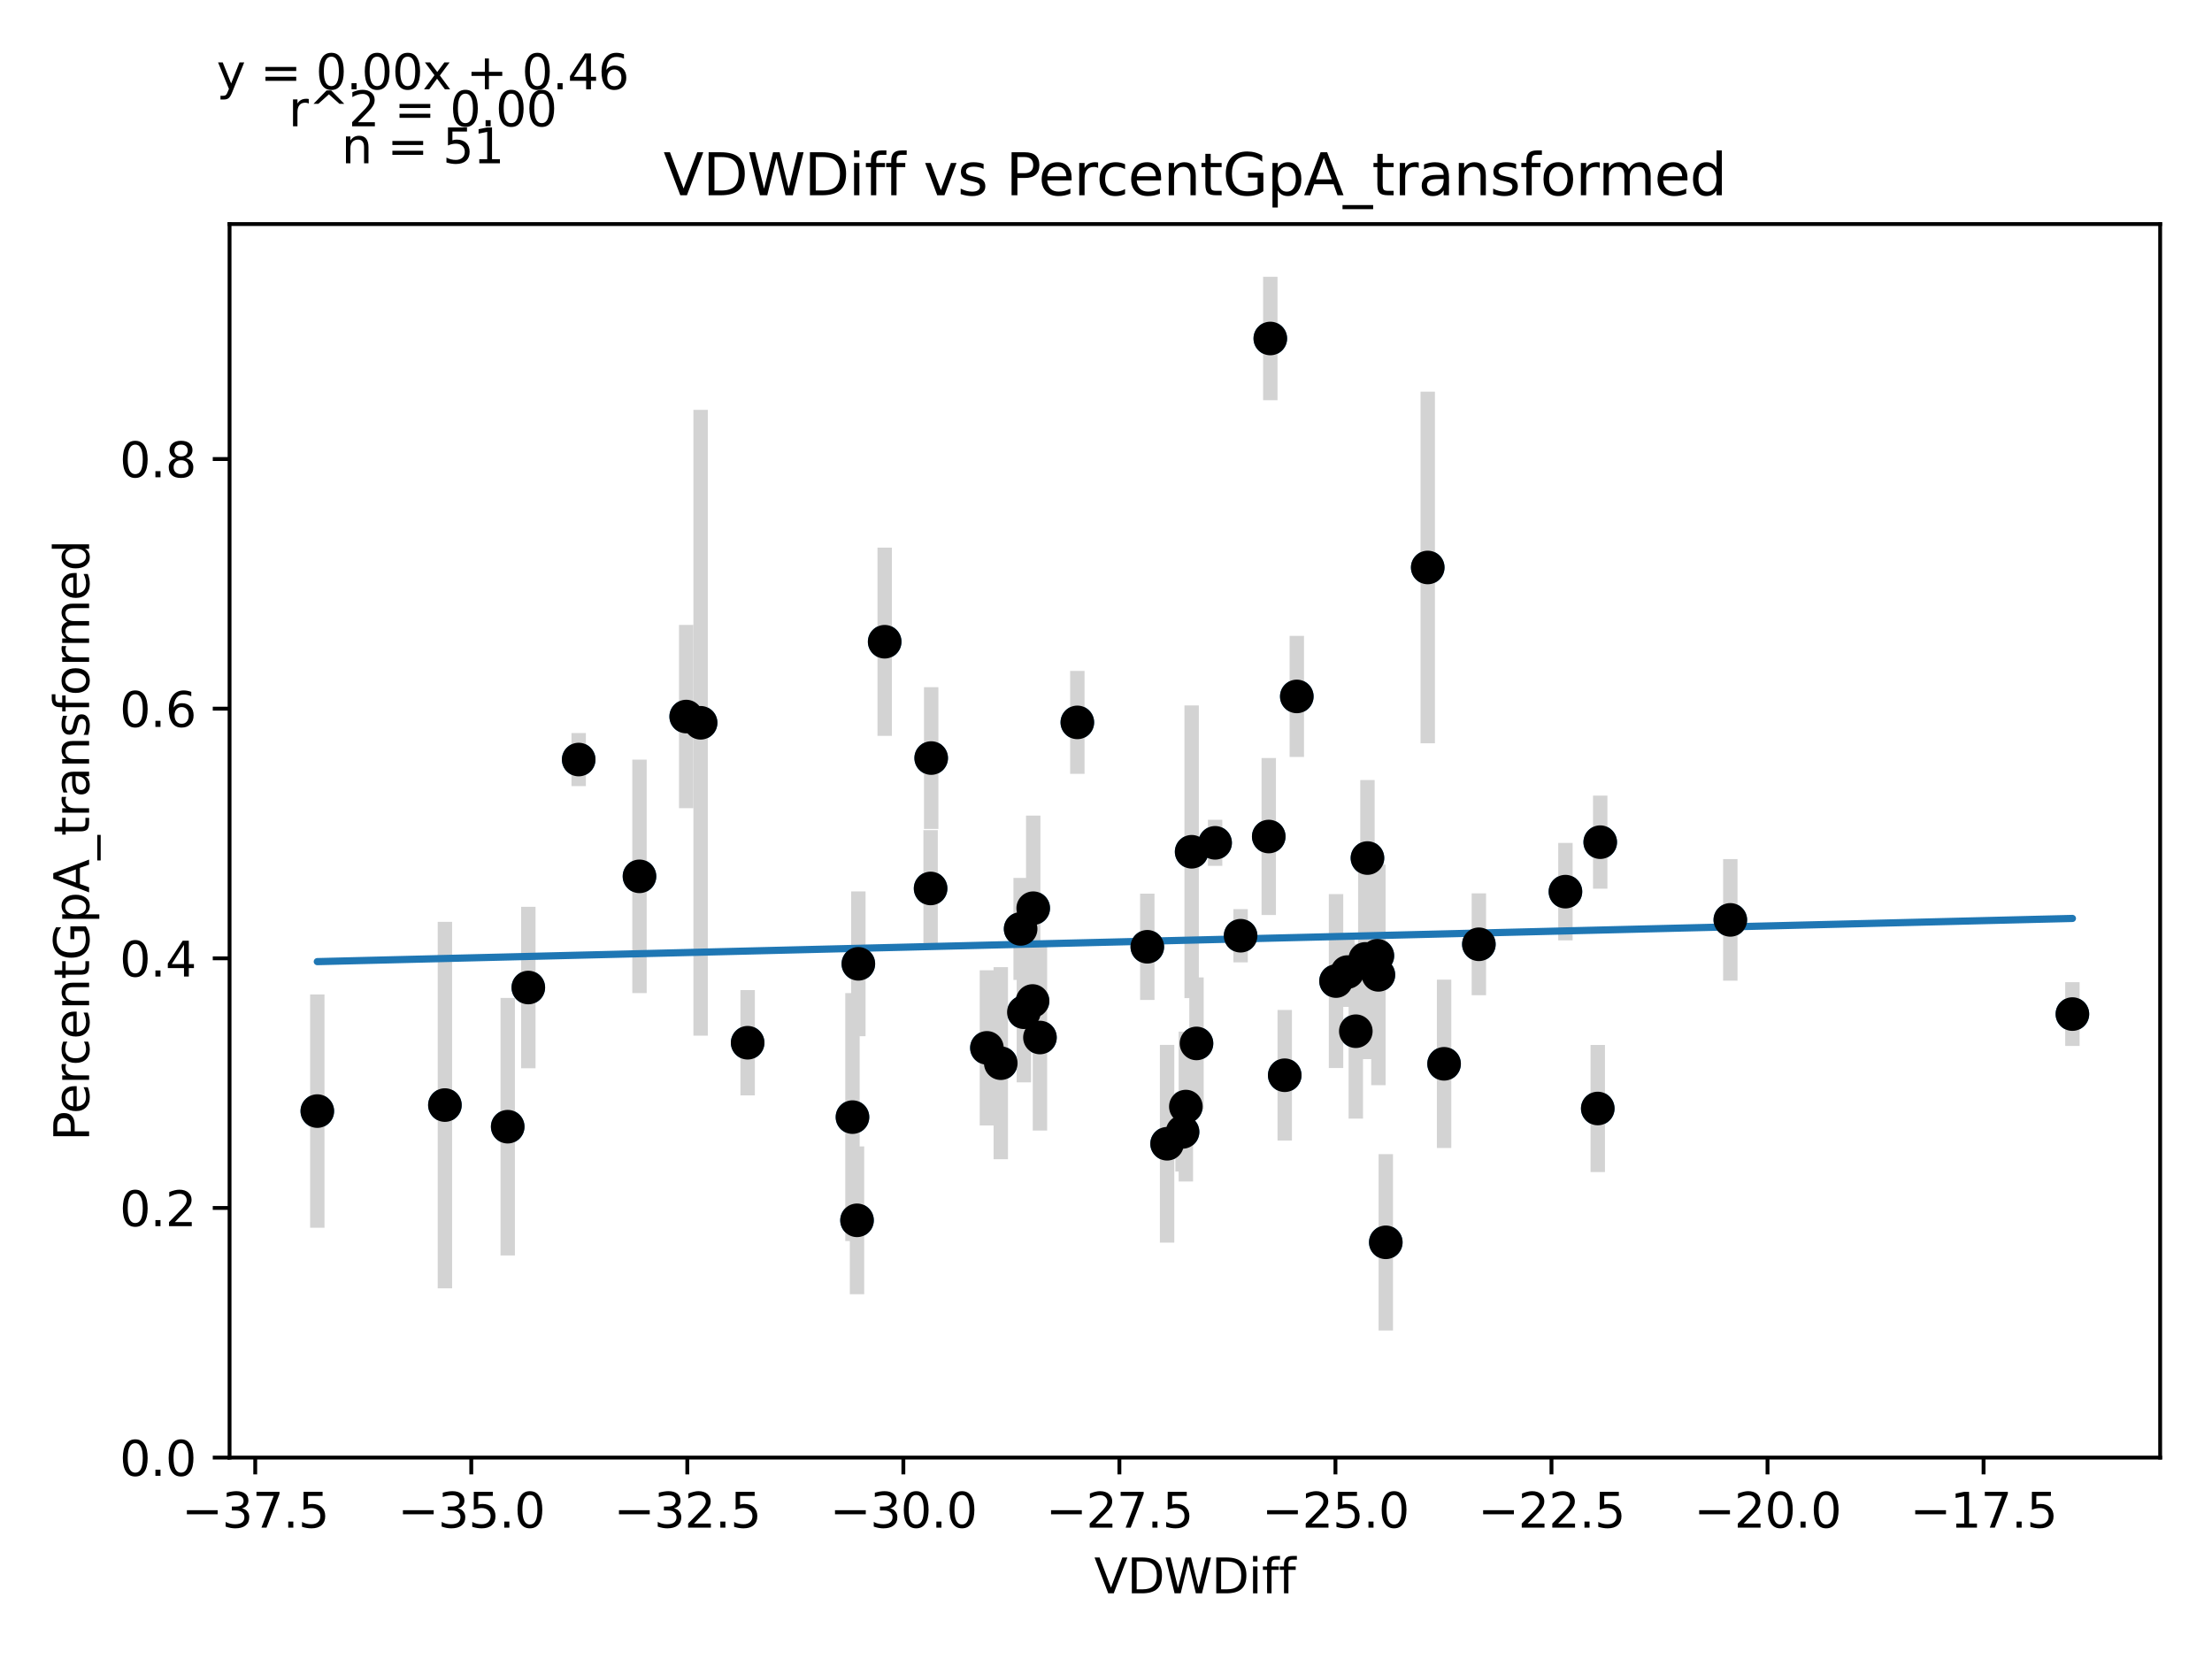 <?xml version="1.0" encoding="utf-8" standalone="no"?>
<!DOCTYPE svg PUBLIC "-//W3C//DTD SVG 1.1//EN"
  "http://www.w3.org/Graphics/SVG/1.1/DTD/svg11.dtd">
<svg xmlns:xlink="http://www.w3.org/1999/xlink" width="460.8pt" height="345.6pt" viewBox="0 0 460.8 345.6" xmlns="http://www.w3.org/2000/svg" version="1.1">
 <defs>
  <style type="text/css">*{stroke-linejoin: round; stroke-linecap: butt}</style>
 </defs>
 <g id="figure_1">
  <g id="patch_1">
   <path d="M 0 345.6 
L 460.8 345.6 
L 460.8 0 
L 0 0 
z
" style="fill: #ffffff"/>
  </g>
  <g id="axes_1">
   <g id="patch_2">
    <path d="M 47.821 303.64 
L 450 303.64 
L 450 46.676 
L 47.821 46.676 
z
" style="fill: #ffffff"/>
   </g>
   <g id="PathCollection_1">
    <defs>
     <path id="m820caeef1e" d="M 0 3 
C 0.796 3 1.559 2.684 2.121 2.121 
C 2.684 1.559 3 0.796 3 0 
C 3 -0.796 2.684 -1.559 2.121 -2.121 
C 1.559 -2.684 0.796 -3 0 -3 
C -0.796 -3 -1.559 -2.684 -2.121 -2.121 
C -2.684 -1.559 -3 -0.796 -3 0 
C -3 0.796 -2.684 1.559 -2.121 2.121 
C -1.559 2.684 -0.796 3 0 3 
z
" style="stroke: #1f77b4"/>
    </defs>
    <g clip-path="url(#pf4275ce811)">
     <use xlink:href="#m820caeef1e" x="110.058" y="205.72" style="fill: #1f77b4; stroke: #1f77b4"/>
     <use xlink:href="#m820caeef1e" x="248.241" y="177.44" style="fill: #1f77b4; stroke: #1f77b4"/>
     <use xlink:href="#m820caeef1e" x="145.951" y="150.568" style="fill: #1f77b4; stroke: #1f77b4"/>
     <use xlink:href="#m820caeef1e" x="333.357" y="175.441" style="fill: #1f77b4; stroke: #1f77b4"/>
     <use xlink:href="#m820caeef1e" x="212.616" y="193.508" style="fill: #1f77b4; stroke: #1f77b4"/>
     <use xlink:href="#m820caeef1e" x="105.765" y="234.711" style="fill: #1f77b4; stroke: #1f77b4"/>
     <use xlink:href="#m820caeef1e" x="177.586" y="232.715" style="fill: #1f77b4; stroke: #1f77b4"/>
     <use xlink:href="#m820caeef1e" x="284.865" y="178.749" style="fill: #1f77b4; stroke: #1f77b4"/>
     <use xlink:href="#m820caeef1e" x="92.682" y="230.207" style="fill: #1f77b4; stroke: #1f77b4"/>
     <use xlink:href="#m820caeef1e" x="133.216" y="182.557" style="fill: #1f77b4; stroke: #1f77b4"/>
     <use xlink:href="#m820caeef1e" x="155.748" y="217.221" style="fill: #1f77b4; stroke: #1f77b4"/>
     <use xlink:href="#m820caeef1e" x="284.413" y="199.759" style="fill: #1f77b4; stroke: #1f77b4"/>
     <use xlink:href="#m820caeef1e" x="120.551" y="158.228" style="fill: #1f77b4; stroke: #1f77b4"/>
     <use xlink:href="#m820caeef1e" x="178.81" y="200.782" style="fill: #1f77b4; stroke: #1f77b4"/>
     <use xlink:href="#m820caeef1e" x="287.147" y="203.081" style="fill: #1f77b4; stroke: #1f77b4"/>
     <use xlink:href="#m820caeef1e" x="253.13" y="175.577" style="fill: #1f77b4; stroke: #1f77b4"/>
     <use xlink:href="#m820caeef1e" x="213.292" y="210.867" style="fill: #1f77b4; stroke: #1f77b4"/>
     <use xlink:href="#m820caeef1e" x="286.933" y="199.099" style="fill: #1f77b4; stroke: #1f77b4"/>
     <use xlink:href="#m820caeef1e" x="360.456" y="191.63" style="fill: #1f77b4; stroke: #1f77b4"/>
     <use xlink:href="#m820caeef1e" x="215.099" y="208.526" style="fill: #1f77b4; stroke: #1f77b4"/>
     <use xlink:href="#m820caeef1e" x="142.948" y="149.27" style="fill: #1f77b4; stroke: #1f77b4"/>
     <use xlink:href="#m820caeef1e" x="282.441" y="214.821" style="fill: #1f77b4; stroke: #1f77b4"/>
     <use xlink:href="#m820caeef1e" x="270.148" y="145.079" style="fill: #1f77b4; stroke: #1f77b4"/>
     <use xlink:href="#m820caeef1e" x="215.239" y="189.194" style="fill: #1f77b4; stroke: #1f77b4"/>
     <use xlink:href="#m820caeef1e" x="178.533" y="254.214" style="fill: #1f77b4; stroke: #1f77b4"/>
     <use xlink:href="#m820caeef1e" x="184.294" y="133.686" style="fill: #1f77b4; stroke: #1f77b4"/>
     <use xlink:href="#m820caeef1e" x="205.592" y="218.289" style="fill: #1f77b4; stroke: #1f77b4"/>
     <use xlink:href="#m820caeef1e" x="224.429" y="150.486" style="fill: #1f77b4; stroke: #1f77b4"/>
     <use xlink:href="#m820caeef1e" x="193.862" y="185.082" style="fill: #1f77b4; stroke: #1f77b4"/>
     <use xlink:href="#m820caeef1e" x="193.984" y="157.918" style="fill: #1f77b4; stroke: #1f77b4"/>
     <use xlink:href="#m820caeef1e" x="208.48" y="221.481" style="fill: #1f77b4; stroke: #1f77b4"/>
     <use xlink:href="#m820caeef1e" x="332.842" y="230.921" style="fill: #1f77b4; stroke: #1f77b4"/>
     <use xlink:href="#m820caeef1e" x="258.441" y="194.928" style="fill: #1f77b4; stroke: #1f77b4"/>
     <use xlink:href="#m820caeef1e" x="243.127" y="238.264" style="fill: #1f77b4; stroke: #1f77b4"/>
     <use xlink:href="#m820caeef1e" x="239.006" y="197.23" style="fill: #1f77b4; stroke: #1f77b4"/>
     <use xlink:href="#m820caeef1e" x="288.686" y="258.798" style="fill: #1f77b4; stroke: #1f77b4"/>
     <use xlink:href="#m820caeef1e" x="280.683" y="202.501" style="fill: #1f77b4; stroke: #1f77b4"/>
     <use xlink:href="#m820caeef1e" x="267.631" y="223.992" style="fill: #1f77b4; stroke: #1f77b4"/>
     <use xlink:href="#m820caeef1e" x="326.109" y="185.746" style="fill: #1f77b4; stroke: #1f77b4"/>
     <use xlink:href="#m820caeef1e" x="278.321" y="204.376" style="fill: #1f77b4; stroke: #1f77b4"/>
     <use xlink:href="#m820caeef1e" x="246.349" y="235.796" style="fill: #1f77b4; stroke: #1f77b4"/>
     <use xlink:href="#m820caeef1e" x="66.102" y="231.461" style="fill: #1f77b4; stroke: #1f77b4"/>
     <use xlink:href="#m820caeef1e" x="249.251" y="217.365" style="fill: #1f77b4; stroke: #1f77b4"/>
     <use xlink:href="#m820caeef1e" x="247.035" y="230.519" style="fill: #1f77b4; stroke: #1f77b4"/>
     <use xlink:href="#m820caeef1e" x="216.64" y="216.132" style="fill: #1f77b4; stroke: #1f77b4"/>
     <use xlink:href="#m820caeef1e" x="297.423" y="118.216" style="fill: #1f77b4; stroke: #1f77b4"/>
     <use xlink:href="#m820caeef1e" x="308.075" y="196.712" style="fill: #1f77b4; stroke: #1f77b4"/>
     <use xlink:href="#m820caeef1e" x="264.302" y="174.264" style="fill: #1f77b4; stroke: #1f77b4"/>
     <use xlink:href="#m820caeef1e" x="431.719" y="211.249" style="fill: #1f77b4; stroke: #1f77b4"/>
     <use xlink:href="#m820caeef1e" x="300.829" y="221.611" style="fill: #1f77b4; stroke: #1f77b4"/>
     <use xlink:href="#m820caeef1e" x="264.628" y="70.514" style="fill: #1f77b4; stroke: #1f77b4"/>
    </g>
   </g>
   <g id="matplotlib.axis_1">
    <g id="xtick_1">
     <g id="line2d_1">
      <defs>
       <path id="mb2ef9687f6" d="M 0 0 
L 0 3.5 
" style="stroke: #000000; stroke-width: 0.8"/>
      </defs>
      <g>
       <use xlink:href="#mb2ef9687f6" x="53.169" y="303.64" style="stroke: #000000; stroke-width: 0.8"/>
      </g>
     </g>
     <g id="text_1">
      <!-- −37.5 -->
      <g transform="translate(37.847 318.238)scale(0.1 -0.1)">
       <defs>
        <path id="DejaVuSans-2212" d="M 678 2272 
L 4684 2272 
L 4684 1741 
L 678 1741 
L 678 2272 
z
" transform="scale(0.016)"/>
        <path id="DejaVuSans-33" d="M 2597 2516 
Q 3050 2419 3304 2112 
Q 3559 1806 3559 1356 
Q 3559 666 3084 287 
Q 2609 -91 1734 -91 
Q 1441 -91 1130 -33 
Q 819 25 488 141 
L 488 750 
Q 750 597 1062 519 
Q 1375 441 1716 441 
Q 2309 441 2620 675 
Q 2931 909 2931 1356 
Q 2931 1769 2642 2001 
Q 2353 2234 1838 2234 
L 1294 2234 
L 1294 2753 
L 1863 2753 
Q 2328 2753 2575 2939 
Q 2822 3125 2822 3475 
Q 2822 3834 2567 4026 
Q 2313 4219 1838 4219 
Q 1578 4219 1281 4162 
Q 984 4106 628 3988 
L 628 4550 
Q 988 4650 1302 4700 
Q 1616 4750 1894 4750 
Q 2613 4750 3031 4423 
Q 3450 4097 3450 3541 
Q 3450 3153 3228 2886 
Q 3006 2619 2597 2516 
z
" transform="scale(0.016)"/>
        <path id="DejaVuSans-37" d="M 525 4666 
L 3525 4666 
L 3525 4397 
L 1831 0 
L 1172 0 
L 2766 4134 
L 525 4134 
L 525 4666 
z
" transform="scale(0.016)"/>
        <path id="DejaVuSans-2e" d="M 684 794 
L 1344 794 
L 1344 0 
L 684 0 
L 684 794 
z
" transform="scale(0.016)"/>
        <path id="DejaVuSans-35" d="M 691 4666 
L 3169 4666 
L 3169 4134 
L 1269 4134 
L 1269 2991 
Q 1406 3038 1543 3061 
Q 1681 3084 1819 3084 
Q 2600 3084 3056 2656 
Q 3513 2228 3513 1497 
Q 3513 744 3044 326 
Q 2575 -91 1722 -91 
Q 1428 -91 1123 -41 
Q 819 9 494 109 
L 494 744 
Q 775 591 1075 516 
Q 1375 441 1709 441 
Q 2250 441 2565 725 
Q 2881 1009 2881 1497 
Q 2881 1984 2565 2268 
Q 2250 2553 1709 2553 
Q 1456 2553 1204 2497 
Q 953 2441 691 2322 
L 691 4666 
z
" transform="scale(0.016)"/>
       </defs>
       <use xlink:href="#DejaVuSans-2212"/>
       <use xlink:href="#DejaVuSans-33" x="83.789"/>
       <use xlink:href="#DejaVuSans-37" x="147.412"/>
       <use xlink:href="#DejaVuSans-2e" x="211.035"/>
       <use xlink:href="#DejaVuSans-35" x="242.822"/>
      </g>
     </g>
    </g>
    <g id="xtick_2">
     <g id="line2d_2">
      <g>
       <use xlink:href="#mb2ef9687f6" x="98.175" y="303.64" style="stroke: #000000; stroke-width: 0.8"/>
      </g>
     </g>
     <g id="text_2">
      <!-- −35.0 -->
      <g transform="translate(82.852 318.238)scale(0.1 -0.1)">
       <defs>
        <path id="DejaVuSans-30" d="M 2034 4250 
Q 1547 4250 1301 3770 
Q 1056 3291 1056 2328 
Q 1056 1369 1301 889 
Q 1547 409 2034 409 
Q 2525 409 2770 889 
Q 3016 1369 3016 2328 
Q 3016 3291 2770 3770 
Q 2525 4250 2034 4250 
z
M 2034 4750 
Q 2819 4750 3233 4129 
Q 3647 3509 3647 2328 
Q 3647 1150 3233 529 
Q 2819 -91 2034 -91 
Q 1250 -91 836 529 
Q 422 1150 422 2328 
Q 422 3509 836 4129 
Q 1250 4750 2034 4750 
z
" transform="scale(0.016)"/>
       </defs>
       <use xlink:href="#DejaVuSans-2212"/>
       <use xlink:href="#DejaVuSans-33" x="83.789"/>
       <use xlink:href="#DejaVuSans-35" x="147.412"/>
       <use xlink:href="#DejaVuSans-2e" x="211.035"/>
       <use xlink:href="#DejaVuSans-30" x="242.822"/>
      </g>
     </g>
    </g>
    <g id="xtick_3">
     <g id="line2d_3">
      <g>
       <use xlink:href="#mb2ef9687f6" x="143.18" y="303.64" style="stroke: #000000; stroke-width: 0.8"/>
      </g>
     </g>
     <g id="text_3">
      <!-- −32.5 -->
      <g transform="translate(127.858 318.238)scale(0.1 -0.1)">
       <defs>
        <path id="DejaVuSans-32" d="M 1228 531 
L 3431 531 
L 3431 0 
L 469 0 
L 469 531 
Q 828 903 1448 1529 
Q 2069 2156 2228 2338 
Q 2531 2678 2651 2914 
Q 2772 3150 2772 3378 
Q 2772 3750 2511 3984 
Q 2250 4219 1831 4219 
Q 1534 4219 1204 4116 
Q 875 4013 500 3803 
L 500 4441 
Q 881 4594 1212 4672 
Q 1544 4750 1819 4750 
Q 2544 4750 2975 4387 
Q 3406 4025 3406 3419 
Q 3406 3131 3298 2873 
Q 3191 2616 2906 2266 
Q 2828 2175 2409 1742 
Q 1991 1309 1228 531 
z
" transform="scale(0.016)"/>
       </defs>
       <use xlink:href="#DejaVuSans-2212"/>
       <use xlink:href="#DejaVuSans-33" x="83.789"/>
       <use xlink:href="#DejaVuSans-32" x="147.412"/>
       <use xlink:href="#DejaVuSans-2e" x="211.035"/>
       <use xlink:href="#DejaVuSans-35" x="242.822"/>
      </g>
     </g>
    </g>
    <g id="xtick_4">
     <g id="line2d_4">
      <g>
       <use xlink:href="#mb2ef9687f6" x="188.186" y="303.64" style="stroke: #000000; stroke-width: 0.8"/>
      </g>
     </g>
     <g id="text_4">
      <!-- −30.0 -->
      <g transform="translate(172.863 318.238)scale(0.1 -0.1)">
       <use xlink:href="#DejaVuSans-2212"/>
       <use xlink:href="#DejaVuSans-33" x="83.789"/>
       <use xlink:href="#DejaVuSans-30" x="147.412"/>
       <use xlink:href="#DejaVuSans-2e" x="211.035"/>
       <use xlink:href="#DejaVuSans-30" x="242.822"/>
      </g>
     </g>
    </g>
    <g id="xtick_5">
     <g id="line2d_5">
      <g>
       <use xlink:href="#mb2ef9687f6" x="233.191" y="303.64" style="stroke: #000000; stroke-width: 0.8"/>
      </g>
     </g>
     <g id="text_5">
      <!-- −27.5 -->
      <g transform="translate(217.868 318.238)scale(0.1 -0.1)">
       <use xlink:href="#DejaVuSans-2212"/>
       <use xlink:href="#DejaVuSans-32" x="83.789"/>
       <use xlink:href="#DejaVuSans-37" x="147.412"/>
       <use xlink:href="#DejaVuSans-2e" x="211.035"/>
       <use xlink:href="#DejaVuSans-35" x="242.822"/>
      </g>
     </g>
    </g>
    <g id="xtick_6">
     <g id="line2d_6">
      <g>
       <use xlink:href="#mb2ef9687f6" x="278.197" y="303.64" style="stroke: #000000; stroke-width: 0.8"/>
      </g>
     </g>
     <g id="text_6">
      <!-- −25.0 -->
      <g transform="translate(262.874 318.238)scale(0.1 -0.1)">
       <use xlink:href="#DejaVuSans-2212"/>
       <use xlink:href="#DejaVuSans-32" x="83.789"/>
       <use xlink:href="#DejaVuSans-35" x="147.412"/>
       <use xlink:href="#DejaVuSans-2e" x="211.035"/>
       <use xlink:href="#DejaVuSans-30" x="242.822"/>
      </g>
     </g>
    </g>
    <g id="xtick_7">
     <g id="line2d_7">
      <g>
       <use xlink:href="#mb2ef9687f6" x="323.202" y="303.64" style="stroke: #000000; stroke-width: 0.8"/>
      </g>
     </g>
     <g id="text_7">
      <!-- −22.5 -->
      <g transform="translate(307.879 318.238)scale(0.1 -0.1)">
       <use xlink:href="#DejaVuSans-2212"/>
       <use xlink:href="#DejaVuSans-32" x="83.789"/>
       <use xlink:href="#DejaVuSans-32" x="147.412"/>
       <use xlink:href="#DejaVuSans-2e" x="211.035"/>
       <use xlink:href="#DejaVuSans-35" x="242.822"/>
      </g>
     </g>
    </g>
    <g id="xtick_8">
     <g id="line2d_8">
      <g>
       <use xlink:href="#mb2ef9687f6" x="368.207" y="303.64" style="stroke: #000000; stroke-width: 0.8"/>
      </g>
     </g>
     <g id="text_8">
      <!-- −20.0 -->
      <g transform="translate(352.885 318.238)scale(0.1 -0.1)">
       <use xlink:href="#DejaVuSans-2212"/>
       <use xlink:href="#DejaVuSans-32" x="83.789"/>
       <use xlink:href="#DejaVuSans-30" x="147.412"/>
       <use xlink:href="#DejaVuSans-2e" x="211.035"/>
       <use xlink:href="#DejaVuSans-30" x="242.822"/>
      </g>
     </g>
    </g>
    <g id="xtick_9">
     <g id="line2d_9">
      <g>
       <use xlink:href="#mb2ef9687f6" x="413.213" y="303.64" style="stroke: #000000; stroke-width: 0.8"/>
      </g>
     </g>
     <g id="text_9">
      <!-- −17.5 -->
      <g transform="translate(397.89 318.238)scale(0.1 -0.1)">
       <defs>
        <path id="DejaVuSans-31" d="M 794 531 
L 1825 531 
L 1825 4091 
L 703 3866 
L 703 4441 
L 1819 4666 
L 2450 4666 
L 2450 531 
L 3481 531 
L 3481 0 
L 794 0 
L 794 531 
z
" transform="scale(0.016)"/>
       </defs>
       <use xlink:href="#DejaVuSans-2212"/>
       <use xlink:href="#DejaVuSans-31" x="83.789"/>
       <use xlink:href="#DejaVuSans-37" x="147.412"/>
       <use xlink:href="#DejaVuSans-2e" x="211.035"/>
       <use xlink:href="#DejaVuSans-35" x="242.822"/>
      </g>
     </g>
    </g>
    <g id="text_10">
     <!-- VDWDiff -->
     <g transform="translate(227.937 331.917)scale(0.1 -0.1)">
      <defs>
       <path id="DejaVuSans-56" d="M 1831 0 
L 50 4666 
L 709 4666 
L 2188 738 
L 3669 4666 
L 4325 4666 
L 2547 0 
L 1831 0 
z
" transform="scale(0.016)"/>
       <path id="DejaVuSans-44" d="M 1259 4147 
L 1259 519 
L 2022 519 
Q 2988 519 3436 956 
Q 3884 1394 3884 2338 
Q 3884 3275 3436 3711 
Q 2988 4147 2022 4147 
L 1259 4147 
z
M 628 4666 
L 1925 4666 
Q 3281 4666 3915 4102 
Q 4550 3538 4550 2338 
Q 4550 1131 3912 565 
Q 3275 0 1925 0 
L 628 0 
L 628 4666 
z
" transform="scale(0.016)"/>
       <path id="DejaVuSans-57" d="M 213 4666 
L 850 4666 
L 1831 722 
L 2809 4666 
L 3519 4666 
L 4500 722 
L 5478 4666 
L 6119 4666 
L 4947 0 
L 4153 0 
L 3169 4050 
L 2175 0 
L 1381 0 
L 213 4666 
z
" transform="scale(0.016)"/>
       <path id="DejaVuSans-69" d="M 603 3500 
L 1178 3500 
L 1178 0 
L 603 0 
L 603 3500 
z
M 603 4863 
L 1178 4863 
L 1178 4134 
L 603 4134 
L 603 4863 
z
" transform="scale(0.016)"/>
       <path id="DejaVuSans-66" d="M 2375 4863 
L 2375 4384 
L 1825 4384 
Q 1516 4384 1395 4259 
Q 1275 4134 1275 3809 
L 1275 3500 
L 2222 3500 
L 2222 3053 
L 1275 3053 
L 1275 0 
L 697 0 
L 697 3053 
L 147 3053 
L 147 3500 
L 697 3500 
L 697 3744 
Q 697 4328 969 4595 
Q 1241 4863 1831 4863 
L 2375 4863 
z
" transform="scale(0.016)"/>
      </defs>
      <use xlink:href="#DejaVuSans-56"/>
      <use xlink:href="#DejaVuSans-44" x="68.408"/>
      <use xlink:href="#DejaVuSans-57" x="145.41"/>
      <use xlink:href="#DejaVuSans-44" x="244.287"/>
      <use xlink:href="#DejaVuSans-69" x="321.289"/>
      <use xlink:href="#DejaVuSans-66" x="349.072"/>
      <use xlink:href="#DejaVuSans-66" x="384.277"/>
     </g>
    </g>
   </g>
   <g id="matplotlib.axis_2">
    <g id="ytick_1">
     <g id="line2d_10">
      <defs>
       <path id="mfb82b513c1" d="M 0 0 
L -3.5 0 
" style="stroke: #000000; stroke-width: 0.8"/>
      </defs>
      <g>
       <use xlink:href="#mfb82b513c1" x="47.821" y="303.64" style="stroke: #000000; stroke-width: 0.8"/>
      </g>
     </g>
     <g id="text_11">
      <!-- 0.0 -->
      <g transform="translate(24.918 307.439)scale(0.1 -0.1)">
       <use xlink:href="#DejaVuSans-30"/>
       <use xlink:href="#DejaVuSans-2e" x="63.623"/>
       <use xlink:href="#DejaVuSans-30" x="95.41"/>
      </g>
     </g>
    </g>
    <g id="ytick_2">
     <g id="line2d_11">
      <g>
       <use xlink:href="#mfb82b513c1" x="47.821" y="251.636" style="stroke: #000000; stroke-width: 0.8"/>
      </g>
     </g>
     <g id="text_12">
      <!-- 0.2 -->
      <g transform="translate(24.918 255.435)scale(0.1 -0.1)">
       <use xlink:href="#DejaVuSans-30"/>
       <use xlink:href="#DejaVuSans-2e" x="63.623"/>
       <use xlink:href="#DejaVuSans-32" x="95.41"/>
      </g>
     </g>
    </g>
    <g id="ytick_3">
     <g id="line2d_12">
      <g>
       <use xlink:href="#mfb82b513c1" x="47.821" y="199.632" style="stroke: #000000; stroke-width: 0.8"/>
      </g>
     </g>
     <g id="text_13">
      <!-- 0.4 -->
      <g transform="translate(24.918 203.432)scale(0.1 -0.1)">
       <defs>
        <path id="DejaVuSans-34" d="M 2419 4116 
L 825 1625 
L 2419 1625 
L 2419 4116 
z
M 2253 4666 
L 3047 4666 
L 3047 1625 
L 3713 1625 
L 3713 1100 
L 3047 1100 
L 3047 0 
L 2419 0 
L 2419 1100 
L 313 1100 
L 313 1709 
L 2253 4666 
z
" transform="scale(0.016)"/>
       </defs>
       <use xlink:href="#DejaVuSans-30"/>
       <use xlink:href="#DejaVuSans-2e" x="63.623"/>
       <use xlink:href="#DejaVuSans-34" x="95.41"/>
      </g>
     </g>
    </g>
    <g id="ytick_4">
     <g id="line2d_13">
      <g>
       <use xlink:href="#mfb82b513c1" x="47.821" y="147.629" style="stroke: #000000; stroke-width: 0.8"/>
      </g>
     </g>
     <g id="text_14">
      <!-- 0.6 -->
      <g transform="translate(24.918 151.428)scale(0.1 -0.1)">
       <defs>
        <path id="DejaVuSans-36" d="M 2113 2584 
Q 1688 2584 1439 2293 
Q 1191 2003 1191 1497 
Q 1191 994 1439 701 
Q 1688 409 2113 409 
Q 2538 409 2786 701 
Q 3034 994 3034 1497 
Q 3034 2003 2786 2293 
Q 2538 2584 2113 2584 
z
M 3366 4563 
L 3366 3988 
Q 3128 4100 2886 4159 
Q 2644 4219 2406 4219 
Q 1781 4219 1451 3797 
Q 1122 3375 1075 2522 
Q 1259 2794 1537 2939 
Q 1816 3084 2150 3084 
Q 2853 3084 3261 2657 
Q 3669 2231 3669 1497 
Q 3669 778 3244 343 
Q 2819 -91 2113 -91 
Q 1303 -91 875 529 
Q 447 1150 447 2328 
Q 447 3434 972 4092 
Q 1497 4750 2381 4750 
Q 2619 4750 2861 4703 
Q 3103 4656 3366 4563 
z
" transform="scale(0.016)"/>
       </defs>
       <use xlink:href="#DejaVuSans-30"/>
       <use xlink:href="#DejaVuSans-2e" x="63.623"/>
       <use xlink:href="#DejaVuSans-36" x="95.41"/>
      </g>
     </g>
    </g>
    <g id="ytick_5">
     <g id="line2d_14">
      <g>
       <use xlink:href="#mfb82b513c1" x="47.821" y="95.625" style="stroke: #000000; stroke-width: 0.8"/>
      </g>
     </g>
     <g id="text_15">
      <!-- 0.8 -->
      <g transform="translate(24.918 99.424)scale(0.1 -0.1)">
       <defs>
        <path id="DejaVuSans-38" d="M 2034 2216 
Q 1584 2216 1326 1975 
Q 1069 1734 1069 1313 
Q 1069 891 1326 650 
Q 1584 409 2034 409 
Q 2484 409 2743 651 
Q 3003 894 3003 1313 
Q 3003 1734 2745 1975 
Q 2488 2216 2034 2216 
z
M 1403 2484 
Q 997 2584 770 2862 
Q 544 3141 544 3541 
Q 544 4100 942 4425 
Q 1341 4750 2034 4750 
Q 2731 4750 3128 4425 
Q 3525 4100 3525 3541 
Q 3525 3141 3298 2862 
Q 3072 2584 2669 2484 
Q 3125 2378 3379 2068 
Q 3634 1759 3634 1313 
Q 3634 634 3220 271 
Q 2806 -91 2034 -91 
Q 1263 -91 848 271 
Q 434 634 434 1313 
Q 434 1759 690 2068 
Q 947 2378 1403 2484 
z
M 1172 3481 
Q 1172 3119 1398 2916 
Q 1625 2713 2034 2713 
Q 2441 2713 2670 2916 
Q 2900 3119 2900 3481 
Q 2900 3844 2670 4047 
Q 2441 4250 2034 4250 
Q 1625 4250 1398 4047 
Q 1172 3844 1172 3481 
z
" transform="scale(0.016)"/>
       </defs>
       <use xlink:href="#DejaVuSans-30"/>
       <use xlink:href="#DejaVuSans-2e" x="63.623"/>
       <use xlink:href="#DejaVuSans-38" x="95.41"/>
      </g>
     </g>
    </g>
    <g id="text_16">
     <!-- PercentGpA_transformed -->
     <g transform="translate(18.56 237.696)rotate(-90)scale(0.1 -0.1)">
      <defs>
       <path id="DejaVuSans-50" d="M 1259 4147 
L 1259 2394 
L 2053 2394 
Q 2494 2394 2734 2622 
Q 2975 2850 2975 3272 
Q 2975 3691 2734 3919 
Q 2494 4147 2053 4147 
L 1259 4147 
z
M 628 4666 
L 2053 4666 
Q 2838 4666 3239 4311 
Q 3641 3956 3641 3272 
Q 3641 2581 3239 2228 
Q 2838 1875 2053 1875 
L 1259 1875 
L 1259 0 
L 628 0 
L 628 4666 
z
" transform="scale(0.016)"/>
       <path id="DejaVuSans-65" d="M 3597 1894 
L 3597 1613 
L 953 1613 
Q 991 1019 1311 708 
Q 1631 397 2203 397 
Q 2534 397 2845 478 
Q 3156 559 3463 722 
L 3463 178 
Q 3153 47 2828 -22 
Q 2503 -91 2169 -91 
Q 1331 -91 842 396 
Q 353 884 353 1716 
Q 353 2575 817 3079 
Q 1281 3584 2069 3584 
Q 2775 3584 3186 3129 
Q 3597 2675 3597 1894 
z
M 3022 2063 
Q 3016 2534 2758 2815 
Q 2500 3097 2075 3097 
Q 1594 3097 1305 2825 
Q 1016 2553 972 2059 
L 3022 2063 
z
" transform="scale(0.016)"/>
       <path id="DejaVuSans-72" d="M 2631 2963 
Q 2534 3019 2420 3045 
Q 2306 3072 2169 3072 
Q 1681 3072 1420 2755 
Q 1159 2438 1159 1844 
L 1159 0 
L 581 0 
L 581 3500 
L 1159 3500 
L 1159 2956 
Q 1341 3275 1631 3429 
Q 1922 3584 2338 3584 
Q 2397 3584 2469 3576 
Q 2541 3569 2628 3553 
L 2631 2963 
z
" transform="scale(0.016)"/>
       <path id="DejaVuSans-63" d="M 3122 3366 
L 3122 2828 
Q 2878 2963 2633 3030 
Q 2388 3097 2138 3097 
Q 1578 3097 1268 2742 
Q 959 2388 959 1747 
Q 959 1106 1268 751 
Q 1578 397 2138 397 
Q 2388 397 2633 464 
Q 2878 531 3122 666 
L 3122 134 
Q 2881 22 2623 -34 
Q 2366 -91 2075 -91 
Q 1284 -91 818 406 
Q 353 903 353 1747 
Q 353 2603 823 3093 
Q 1294 3584 2113 3584 
Q 2378 3584 2631 3529 
Q 2884 3475 3122 3366 
z
" transform="scale(0.016)"/>
       <path id="DejaVuSans-6e" d="M 3513 2113 
L 3513 0 
L 2938 0 
L 2938 2094 
Q 2938 2591 2744 2837 
Q 2550 3084 2163 3084 
Q 1697 3084 1428 2787 
Q 1159 2491 1159 1978 
L 1159 0 
L 581 0 
L 581 3500 
L 1159 3500 
L 1159 2956 
Q 1366 3272 1645 3428 
Q 1925 3584 2291 3584 
Q 2894 3584 3203 3211 
Q 3513 2838 3513 2113 
z
" transform="scale(0.016)"/>
       <path id="DejaVuSans-74" d="M 1172 4494 
L 1172 3500 
L 2356 3500 
L 2356 3053 
L 1172 3053 
L 1172 1153 
Q 1172 725 1289 603 
Q 1406 481 1766 481 
L 2356 481 
L 2356 0 
L 1766 0 
Q 1100 0 847 248 
Q 594 497 594 1153 
L 594 3053 
L 172 3053 
L 172 3500 
L 594 3500 
L 594 4494 
L 1172 4494 
z
" transform="scale(0.016)"/>
       <path id="DejaVuSans-47" d="M 3809 666 
L 3809 1919 
L 2778 1919 
L 2778 2438 
L 4434 2438 
L 4434 434 
Q 4069 175 3628 42 
Q 3188 -91 2688 -91 
Q 1594 -91 976 548 
Q 359 1188 359 2328 
Q 359 3472 976 4111 
Q 1594 4750 2688 4750 
Q 3144 4750 3555 4637 
Q 3966 4525 4313 4306 
L 4313 3634 
Q 3963 3931 3569 4081 
Q 3175 4231 2741 4231 
Q 1884 4231 1454 3753 
Q 1025 3275 1025 2328 
Q 1025 1384 1454 906 
Q 1884 428 2741 428 
Q 3075 428 3337 486 
Q 3600 544 3809 666 
z
" transform="scale(0.016)"/>
       <path id="DejaVuSans-70" d="M 1159 525 
L 1159 -1331 
L 581 -1331 
L 581 3500 
L 1159 3500 
L 1159 2969 
Q 1341 3281 1617 3432 
Q 1894 3584 2278 3584 
Q 2916 3584 3314 3078 
Q 3713 2572 3713 1747 
Q 3713 922 3314 415 
Q 2916 -91 2278 -91 
Q 1894 -91 1617 61 
Q 1341 213 1159 525 
z
M 3116 1747 
Q 3116 2381 2855 2742 
Q 2594 3103 2138 3103 
Q 1681 3103 1420 2742 
Q 1159 2381 1159 1747 
Q 1159 1113 1420 752 
Q 1681 391 2138 391 
Q 2594 391 2855 752 
Q 3116 1113 3116 1747 
z
" transform="scale(0.016)"/>
       <path id="DejaVuSans-41" d="M 2188 4044 
L 1331 1722 
L 3047 1722 
L 2188 4044 
z
M 1831 4666 
L 2547 4666 
L 4325 0 
L 3669 0 
L 3244 1197 
L 1141 1197 
L 716 0 
L 50 0 
L 1831 4666 
z
" transform="scale(0.016)"/>
       <path id="DejaVuSans-5f" d="M 3263 -1063 
L 3263 -1509 
L -63 -1509 
L -63 -1063 
L 3263 -1063 
z
" transform="scale(0.016)"/>
       <path id="DejaVuSans-61" d="M 2194 1759 
Q 1497 1759 1228 1600 
Q 959 1441 959 1056 
Q 959 750 1161 570 
Q 1363 391 1709 391 
Q 2188 391 2477 730 
Q 2766 1069 2766 1631 
L 2766 1759 
L 2194 1759 
z
M 3341 1997 
L 3341 0 
L 2766 0 
L 2766 531 
Q 2569 213 2275 61 
Q 1981 -91 1556 -91 
Q 1019 -91 701 211 
Q 384 513 384 1019 
Q 384 1609 779 1909 
Q 1175 2209 1959 2209 
L 2766 2209 
L 2766 2266 
Q 2766 2663 2505 2880 
Q 2244 3097 1772 3097 
Q 1472 3097 1187 3025 
Q 903 2953 641 2809 
L 641 3341 
Q 956 3463 1253 3523 
Q 1550 3584 1831 3584 
Q 2591 3584 2966 3190 
Q 3341 2797 3341 1997 
z
" transform="scale(0.016)"/>
       <path id="DejaVuSans-73" d="M 2834 3397 
L 2834 2853 
Q 2591 2978 2328 3040 
Q 2066 3103 1784 3103 
Q 1356 3103 1142 2972 
Q 928 2841 928 2578 
Q 928 2378 1081 2264 
Q 1234 2150 1697 2047 
L 1894 2003 
Q 2506 1872 2764 1633 
Q 3022 1394 3022 966 
Q 3022 478 2636 193 
Q 2250 -91 1575 -91 
Q 1294 -91 989 -36 
Q 684 19 347 128 
L 347 722 
Q 666 556 975 473 
Q 1284 391 1588 391 
Q 1994 391 2212 530 
Q 2431 669 2431 922 
Q 2431 1156 2273 1281 
Q 2116 1406 1581 1522 
L 1381 1569 
Q 847 1681 609 1914 
Q 372 2147 372 2553 
Q 372 3047 722 3315 
Q 1072 3584 1716 3584 
Q 2034 3584 2315 3537 
Q 2597 3491 2834 3397 
z
" transform="scale(0.016)"/>
       <path id="DejaVuSans-6f" d="M 1959 3097 
Q 1497 3097 1228 2736 
Q 959 2375 959 1747 
Q 959 1119 1226 758 
Q 1494 397 1959 397 
Q 2419 397 2687 759 
Q 2956 1122 2956 1747 
Q 2956 2369 2687 2733 
Q 2419 3097 1959 3097 
z
M 1959 3584 
Q 2709 3584 3137 3096 
Q 3566 2609 3566 1747 
Q 3566 888 3137 398 
Q 2709 -91 1959 -91 
Q 1206 -91 779 398 
Q 353 888 353 1747 
Q 353 2609 779 3096 
Q 1206 3584 1959 3584 
z
" transform="scale(0.016)"/>
       <path id="DejaVuSans-6d" d="M 3328 2828 
Q 3544 3216 3844 3400 
Q 4144 3584 4550 3584 
Q 5097 3584 5394 3201 
Q 5691 2819 5691 2113 
L 5691 0 
L 5113 0 
L 5113 2094 
Q 5113 2597 4934 2840 
Q 4756 3084 4391 3084 
Q 3944 3084 3684 2787 
Q 3425 2491 3425 1978 
L 3425 0 
L 2847 0 
L 2847 2094 
Q 2847 2600 2669 2842 
Q 2491 3084 2119 3084 
Q 1678 3084 1418 2786 
Q 1159 2488 1159 1978 
L 1159 0 
L 581 0 
L 581 3500 
L 1159 3500 
L 1159 2956 
Q 1356 3278 1631 3431 
Q 1906 3584 2284 3584 
Q 2666 3584 2933 3390 
Q 3200 3197 3328 2828 
z
" transform="scale(0.016)"/>
       <path id="DejaVuSans-64" d="M 2906 2969 
L 2906 4863 
L 3481 4863 
L 3481 0 
L 2906 0 
L 2906 525 
Q 2725 213 2448 61 
Q 2172 -91 1784 -91 
Q 1150 -91 751 415 
Q 353 922 353 1747 
Q 353 2572 751 3078 
Q 1150 3584 1784 3584 
Q 2172 3584 2448 3432 
Q 2725 3281 2906 2969 
z
M 947 1747 
Q 947 1113 1208 752 
Q 1469 391 1925 391 
Q 2381 391 2643 752 
Q 2906 1113 2906 1747 
Q 2906 2381 2643 2742 
Q 2381 3103 1925 3103 
Q 1469 3103 1208 2742 
Q 947 2381 947 1747 
z
" transform="scale(0.016)"/>
      </defs>
      <use xlink:href="#DejaVuSans-50"/>
      <use xlink:href="#DejaVuSans-65" x="56.678"/>
      <use xlink:href="#DejaVuSans-72" x="118.201"/>
      <use xlink:href="#DejaVuSans-63" x="157.064"/>
      <use xlink:href="#DejaVuSans-65" x="212.045"/>
      <use xlink:href="#DejaVuSans-6e" x="273.568"/>
      <use xlink:href="#DejaVuSans-74" x="336.947"/>
      <use xlink:href="#DejaVuSans-47" x="376.156"/>
      <use xlink:href="#DejaVuSans-70" x="453.646"/>
      <use xlink:href="#DejaVuSans-41" x="517.123"/>
      <use xlink:href="#DejaVuSans-5f" x="585.531"/>
      <use xlink:href="#DejaVuSans-74" x="635.531"/>
      <use xlink:href="#DejaVuSans-72" x="674.74"/>
      <use xlink:href="#DejaVuSans-61" x="715.854"/>
      <use xlink:href="#DejaVuSans-6e" x="777.133"/>
      <use xlink:href="#DejaVuSans-73" x="840.512"/>
      <use xlink:href="#DejaVuSans-66" x="892.611"/>
      <use xlink:href="#DejaVuSans-6f" x="927.816"/>
      <use xlink:href="#DejaVuSans-72" x="988.998"/>
      <use xlink:href="#DejaVuSans-6d" x="1028.361"/>
      <use xlink:href="#DejaVuSans-65" x="1125.773"/>
      <use xlink:href="#DejaVuSans-64" x="1187.297"/>
     </g>
    </g>
   </g>
   <g id="LineCollection_1">
    <path d="M 110.058 222.53 
L 110.058 188.909 
" clip-path="url(#pf4275ce811)" style="fill: none; stroke: #d3d3d3; stroke-width: 3"/>
    <path d="M 248.241 207.93 
L 248.241 146.951 
" clip-path="url(#pf4275ce811)" style="fill: none; stroke: #d3d3d3; stroke-width: 3"/>
    <path d="M 145.951 215.757 
L 145.951 85.378 
" clip-path="url(#pf4275ce811)" style="fill: none; stroke: #d3d3d3; stroke-width: 3"/>
    <path d="M 333.357 185.136 
L 333.357 165.745 
" clip-path="url(#pf4275ce811)" style="fill: none; stroke: #d3d3d3; stroke-width: 3"/>
    <path d="M 212.616 204.14 
L 212.616 182.877 
" clip-path="url(#pf4275ce811)" style="fill: none; stroke: #d3d3d3; stroke-width: 3"/>
    <path d="M 105.765 261.533 
L 105.765 207.889 
" clip-path="url(#pf4275ce811)" style="fill: none; stroke: #d3d3d3; stroke-width: 3"/>
    <path d="M 177.586 258.545 
L 177.586 206.885 
" clip-path="url(#pf4275ce811)" style="fill: none; stroke: #d3d3d3; stroke-width: 3"/>
    <path d="M 284.865 195.005 
L 284.865 162.494 
" clip-path="url(#pf4275ce811)" style="fill: none; stroke: #d3d3d3; stroke-width: 3"/>
    <path d="M 92.682 268.377 
L 92.682 192.037 
" clip-path="url(#pf4275ce811)" style="fill: none; stroke: #d3d3d3; stroke-width: 3"/>
    <path d="M 133.216 206.875 
L 133.216 158.239 
" clip-path="url(#pf4275ce811)" style="fill: none; stroke: #d3d3d3; stroke-width: 3"/>
    <path d="M 155.748 228.189 
L 155.748 206.253 
" clip-path="url(#pf4275ce811)" style="fill: none; stroke: #d3d3d3; stroke-width: 3"/>
    <path d="M 284.413 220.634 
L 284.413 178.885 
" clip-path="url(#pf4275ce811)" style="fill: none; stroke: #d3d3d3; stroke-width: 3"/>
    <path d="M 120.551 163.756 
L 120.551 152.699 
" clip-path="url(#pf4275ce811)" style="fill: none; stroke: #d3d3d3; stroke-width: 3"/>
    <path d="M 178.81 215.869 
L 178.81 185.695 
" clip-path="url(#pf4275ce811)" style="fill: none; stroke: #d3d3d3; stroke-width: 3"/>
    <path d="M 287.147 226.058 
L 287.147 180.104 
" clip-path="url(#pf4275ce811)" style="fill: none; stroke: #d3d3d3; stroke-width: 3"/>
    <path d="M 253.13 180.374 
L 253.13 170.78 
" clip-path="url(#pf4275ce811)" style="fill: none; stroke: #d3d3d3; stroke-width: 3"/>
    <path d="M 213.292 225.476 
L 213.292 196.258 
" clip-path="url(#pf4275ce811)" style="fill: none; stroke: #d3d3d3; stroke-width: 3"/>
    <path d="M 286.933 208.595 
L 286.933 189.604 
" clip-path="url(#pf4275ce811)" style="fill: none; stroke: #d3d3d3; stroke-width: 3"/>
    <path d="M 360.456 204.293 
L 360.456 178.968 
" clip-path="url(#pf4275ce811)" style="fill: none; stroke: #d3d3d3; stroke-width: 3"/>
    <path d="M 215.099 216.624 
L 215.099 200.429 
" clip-path="url(#pf4275ce811)" style="fill: none; stroke: #d3d3d3; stroke-width: 3"/>
    <path d="M 142.948 168.359 
L 142.948 130.181 
" clip-path="url(#pf4275ce811)" style="fill: none; stroke: #d3d3d3; stroke-width: 3"/>
    <path d="M 282.441 233.033 
L 282.441 196.609 
" clip-path="url(#pf4275ce811)" style="fill: none; stroke: #d3d3d3; stroke-width: 3"/>
    <path d="M 270.148 157.697 
L 270.148 132.461 
" clip-path="url(#pf4275ce811)" style="fill: none; stroke: #d3d3d3; stroke-width: 3"/>
    <path d="M 215.239 208.479 
L 215.239 169.909 
" clip-path="url(#pf4275ce811)" style="fill: none; stroke: #d3d3d3; stroke-width: 3"/>
    <path d="M 178.533 269.615 
L 178.533 238.814 
" clip-path="url(#pf4275ce811)" style="fill: none; stroke: #d3d3d3; stroke-width: 3"/>
    <path d="M 184.294 153.297 
L 184.294 114.076 
" clip-path="url(#pf4275ce811)" style="fill: none; stroke: #d3d3d3; stroke-width: 3"/>
    <path d="M 205.592 234.449 
L 205.592 202.128 
" clip-path="url(#pf4275ce811)" style="fill: none; stroke: #d3d3d3; stroke-width: 3"/>
    <path d="M 224.429 161.207 
L 224.429 139.765 
" clip-path="url(#pf4275ce811)" style="fill: none; stroke: #d3d3d3; stroke-width: 3"/>
    <path d="M 193.862 197.233 
L 193.862 172.931 
" clip-path="url(#pf4275ce811)" style="fill: none; stroke: #d3d3d3; stroke-width: 3"/>
    <path d="M 193.984 172.685 
L 193.984 143.151 
" clip-path="url(#pf4275ce811)" style="fill: none; stroke: #d3d3d3; stroke-width: 3"/>
    <path d="M 208.48 241.489 
L 208.48 201.473 
" clip-path="url(#pf4275ce811)" style="fill: none; stroke: #d3d3d3; stroke-width: 3"/>
    <path d="M 332.842 244.165 
L 332.842 217.676 
" clip-path="url(#pf4275ce811)" style="fill: none; stroke: #d3d3d3; stroke-width: 3"/>
    <path d="M 258.441 200.476 
L 258.441 189.38 
" clip-path="url(#pf4275ce811)" style="fill: none; stroke: #d3d3d3; stroke-width: 3"/>
    <path d="M 243.127 258.856 
L 243.127 217.672 
" clip-path="url(#pf4275ce811)" style="fill: none; stroke: #d3d3d3; stroke-width: 3"/>
    <path d="M 239.006 208.3 
L 239.006 186.159 
" clip-path="url(#pf4275ce811)" style="fill: none; stroke: #d3d3d3; stroke-width: 3"/>
    <path d="M 288.686 277.173 
L 288.686 240.423 
" clip-path="url(#pf4275ce811)" style="fill: none; stroke: #d3d3d3; stroke-width: 3"/>
    <path d="M 280.683 209.762 
L 280.683 195.24 
" clip-path="url(#pf4275ce811)" style="fill: none; stroke: #d3d3d3; stroke-width: 3"/>
    <path d="M 267.631 237.595 
L 267.631 210.39 
" clip-path="url(#pf4275ce811)" style="fill: none; stroke: #d3d3d3; stroke-width: 3"/>
    <path d="M 326.109 195.898 
L 326.109 175.594 
" clip-path="url(#pf4275ce811)" style="fill: none; stroke: #d3d3d3; stroke-width: 3"/>
    <path d="M 278.321 222.491 
L 278.321 186.261 
" clip-path="url(#pf4275ce811)" style="fill: none; stroke: #d3d3d3; stroke-width: 3"/>
    <path d="M 246.349 244.046 
L 246.349 227.547 
" clip-path="url(#pf4275ce811)" style="fill: none; stroke: #d3d3d3; stroke-width: 3"/>
    <path d="M 66.102 255.761 
L 66.102 207.161 
" clip-path="url(#pf4275ce811)" style="fill: none; stroke: #d3d3d3; stroke-width: 3"/>
    <path d="M 249.251 231.121 
L 249.251 203.609 
" clip-path="url(#pf4275ce811)" style="fill: none; stroke: #d3d3d3; stroke-width: 3"/>
    <path d="M 247.035 246.132 
L 247.035 214.906 
" clip-path="url(#pf4275ce811)" style="fill: none; stroke: #d3d3d3; stroke-width: 3"/>
    <path d="M 216.64 235.507 
L 216.64 196.756 
" clip-path="url(#pf4275ce811)" style="fill: none; stroke: #d3d3d3; stroke-width: 3"/>
    <path d="M 297.423 154.837 
L 297.423 81.595 
" clip-path="url(#pf4275ce811)" style="fill: none; stroke: #d3d3d3; stroke-width: 3"/>
    <path d="M 308.075 207.322 
L 308.075 186.103 
" clip-path="url(#pf4275ce811)" style="fill: none; stroke: #d3d3d3; stroke-width: 3"/>
    <path d="M 264.302 190.615 
L 264.302 157.914 
" clip-path="url(#pf4275ce811)" style="fill: none; stroke: #d3d3d3; stroke-width: 3"/>
    <path d="M 431.719 217.889 
L 431.719 204.61 
" clip-path="url(#pf4275ce811)" style="fill: none; stroke: #d3d3d3; stroke-width: 3"/>
    <path d="M 300.829 239.144 
L 300.829 204.078 
" clip-path="url(#pf4275ce811)" style="fill: none; stroke: #d3d3d3; stroke-width: 3"/>
    <path d="M 264.628 83.376 
L 264.628 57.652 
" clip-path="url(#pf4275ce811)" style="fill: none; stroke: #d3d3d3; stroke-width: 3"/>
   </g>
   <g id="line2d_15">
    <path d="M 110.058 199.243 
L 248.241 195.842 
L 145.951 198.36 
L 333.357 193.748 
L 212.616 196.719 
L 105.765 199.349 
L 177.586 197.581 
L 284.865 194.941 
L 92.682 199.671 
L 133.216 198.673 
L 155.748 198.119 
L 284.413 194.952 
L 120.551 198.985 
L 178.81 197.551 
L 287.147 194.885 
L 253.13 195.722 
L 213.292 196.703 
L 286.933 194.89 
L 360.456 193.081 
L 215.099 196.658 
L 142.948 198.434 
L 282.441 195.001 
L 270.148 195.303 
L 215.239 196.655 
L 178.533 197.558 
L 184.294 197.416 
L 205.592 196.892 
L 224.429 196.429 
L 193.862 197.181 
L 193.984 197.178 
L 208.48 196.821 
L 332.842 193.76 
L 258.441 195.591 
L 243.127 195.968 
L 239.006 196.07 
L 288.686 194.847 
L 280.683 195.044 
L 267.631 195.365 
L 326.109 193.926 
L 278.321 195.102 
L 246.349 195.889 
L 66.102 200.325 
L 249.251 195.818 
L 247.035 195.872 
L 216.64 196.62 
L 297.423 194.632 
L 308.075 194.37 
L 264.302 195.447 
L 431.719 191.327 
L 300.829 194.548 
L 264.628 195.439 
" clip-path="url(#pf4275ce811)" style="fill: none; stroke: #1f77b4; stroke-width: 1.5; stroke-linecap: square"/>
   </g>
   <g id="line2d_16">
    <defs>
     <path id="m4deafc5492" d="M 0 3 
C 0.796 3 1.559 2.684 2.121 2.121 
C 2.684 1.559 3 0.796 3 0 
C 3 -0.796 2.684 -1.559 2.121 -2.121 
C 1.559 -2.684 0.796 -3 0 -3 
C -0.796 -3 -1.559 -2.684 -2.121 -2.121 
C -2.684 -1.559 -3 -0.796 -3 0 
C -3 0.796 -2.684 1.559 -2.121 2.121 
C -1.559 2.684 -0.796 3 0 3 
z
" style="stroke: #000000"/>
    </defs>
    <g clip-path="url(#pf4275ce811)">
     <use xlink:href="#m4deafc5492" x="110.058" y="205.72" style="stroke: #000000"/>
     <use xlink:href="#m4deafc5492" x="248.241" y="177.44" style="stroke: #000000"/>
     <use xlink:href="#m4deafc5492" x="145.951" y="150.568" style="stroke: #000000"/>
     <use xlink:href="#m4deafc5492" x="333.357" y="175.441" style="stroke: #000000"/>
     <use xlink:href="#m4deafc5492" x="212.616" y="193.508" style="stroke: #000000"/>
     <use xlink:href="#m4deafc5492" x="105.765" y="234.711" style="stroke: #000000"/>
     <use xlink:href="#m4deafc5492" x="177.586" y="232.715" style="stroke: #000000"/>
     <use xlink:href="#m4deafc5492" x="284.865" y="178.749" style="stroke: #000000"/>
     <use xlink:href="#m4deafc5492" x="92.682" y="230.207" style="stroke: #000000"/>
     <use xlink:href="#m4deafc5492" x="133.216" y="182.557" style="stroke: #000000"/>
     <use xlink:href="#m4deafc5492" x="155.748" y="217.221" style="stroke: #000000"/>
     <use xlink:href="#m4deafc5492" x="284.413" y="199.759" style="stroke: #000000"/>
     <use xlink:href="#m4deafc5492" x="120.551" y="158.228" style="stroke: #000000"/>
     <use xlink:href="#m4deafc5492" x="178.81" y="200.782" style="stroke: #000000"/>
     <use xlink:href="#m4deafc5492" x="287.147" y="203.081" style="stroke: #000000"/>
     <use xlink:href="#m4deafc5492" x="253.13" y="175.577" style="stroke: #000000"/>
     <use xlink:href="#m4deafc5492" x="213.292" y="210.867" style="stroke: #000000"/>
     <use xlink:href="#m4deafc5492" x="286.933" y="199.099" style="stroke: #000000"/>
     <use xlink:href="#m4deafc5492" x="360.456" y="191.63" style="stroke: #000000"/>
     <use xlink:href="#m4deafc5492" x="215.099" y="208.526" style="stroke: #000000"/>
     <use xlink:href="#m4deafc5492" x="142.948" y="149.27" style="stroke: #000000"/>
     <use xlink:href="#m4deafc5492" x="282.441" y="214.821" style="stroke: #000000"/>
     <use xlink:href="#m4deafc5492" x="270.148" y="145.079" style="stroke: #000000"/>
     <use xlink:href="#m4deafc5492" x="215.239" y="189.194" style="stroke: #000000"/>
     <use xlink:href="#m4deafc5492" x="178.533" y="254.214" style="stroke: #000000"/>
     <use xlink:href="#m4deafc5492" x="184.294" y="133.686" style="stroke: #000000"/>
     <use xlink:href="#m4deafc5492" x="205.592" y="218.289" style="stroke: #000000"/>
     <use xlink:href="#m4deafc5492" x="224.429" y="150.486" style="stroke: #000000"/>
     <use xlink:href="#m4deafc5492" x="193.862" y="185.082" style="stroke: #000000"/>
     <use xlink:href="#m4deafc5492" x="193.984" y="157.918" style="stroke: #000000"/>
     <use xlink:href="#m4deafc5492" x="208.48" y="221.481" style="stroke: #000000"/>
     <use xlink:href="#m4deafc5492" x="332.842" y="230.921" style="stroke: #000000"/>
     <use xlink:href="#m4deafc5492" x="258.441" y="194.928" style="stroke: #000000"/>
     <use xlink:href="#m4deafc5492" x="243.127" y="238.264" style="stroke: #000000"/>
     <use xlink:href="#m4deafc5492" x="239.006" y="197.23" style="stroke: #000000"/>
     <use xlink:href="#m4deafc5492" x="288.686" y="258.798" style="stroke: #000000"/>
     <use xlink:href="#m4deafc5492" x="280.683" y="202.501" style="stroke: #000000"/>
     <use xlink:href="#m4deafc5492" x="267.631" y="223.992" style="stroke: #000000"/>
     <use xlink:href="#m4deafc5492" x="326.109" y="185.746" style="stroke: #000000"/>
     <use xlink:href="#m4deafc5492" x="278.321" y="204.376" style="stroke: #000000"/>
     <use xlink:href="#m4deafc5492" x="246.349" y="235.796" style="stroke: #000000"/>
     <use xlink:href="#m4deafc5492" x="66.102" y="231.461" style="stroke: #000000"/>
     <use xlink:href="#m4deafc5492" x="249.251" y="217.365" style="stroke: #000000"/>
     <use xlink:href="#m4deafc5492" x="247.035" y="230.519" style="stroke: #000000"/>
     <use xlink:href="#m4deafc5492" x="216.64" y="216.132" style="stroke: #000000"/>
     <use xlink:href="#m4deafc5492" x="297.423" y="118.216" style="stroke: #000000"/>
     <use xlink:href="#m4deafc5492" x="308.075" y="196.712" style="stroke: #000000"/>
     <use xlink:href="#m4deafc5492" x="264.302" y="174.264" style="stroke: #000000"/>
     <use xlink:href="#m4deafc5492" x="431.719" y="211.249" style="stroke: #000000"/>
     <use xlink:href="#m4deafc5492" x="300.829" y="221.611" style="stroke: #000000"/>
     <use xlink:href="#m4deafc5492" x="264.628" y="70.514" style="stroke: #000000"/>
    </g>
   </g>
   <g id="patch_3">
    <path d="M 47.821 303.64 
L 47.821 46.676 
" style="fill: none; stroke: #000000; stroke-width: 0.8; stroke-linejoin: miter; stroke-linecap: square"/>
   </g>
   <g id="patch_4">
    <path d="M 450 303.64 
L 450 46.676 
" style="fill: none; stroke: #000000; stroke-width: 0.8; stroke-linejoin: miter; stroke-linecap: square"/>
   </g>
   <g id="patch_5">
    <path d="M 47.821 303.64 
L 450 303.64 
" style="fill: none; stroke: #000000; stroke-width: 0.8; stroke-linejoin: miter; stroke-linecap: square"/>
   </g>
   <g id="patch_6">
    <path d="M 47.821 46.676 
L 450 46.676 
" style="fill: none; stroke: #000000; stroke-width: 0.8; stroke-linejoin: miter; stroke-linecap: square"/>
   </g>
   <g id="text_17">
    <!-- y = 0.00x + 0.46 -->
    <g transform="translate(45.119 18.599)scale(0.1 -0.1)">
     <defs>
      <path id="DejaVuSans-79" d="M 2059 -325 
Q 1816 -950 1584 -1140 
Q 1353 -1331 966 -1331 
L 506 -1331 
L 506 -850 
L 844 -850 
Q 1081 -850 1212 -737 
Q 1344 -625 1503 -206 
L 1606 56 
L 191 3500 
L 800 3500 
L 1894 763 
L 2988 3500 
L 3597 3500 
L 2059 -325 
z
" transform="scale(0.016)"/>
      <path id="DejaVuSans-20" transform="scale(0.016)"/>
      <path id="DejaVuSans-3d" d="M 678 2906 
L 4684 2906 
L 4684 2381 
L 678 2381 
L 678 2906 
z
M 678 1631 
L 4684 1631 
L 4684 1100 
L 678 1100 
L 678 1631 
z
" transform="scale(0.016)"/>
      <path id="DejaVuSans-78" d="M 3513 3500 
L 2247 1797 
L 3578 0 
L 2900 0 
L 1881 1375 
L 863 0 
L 184 0 
L 1544 1831 
L 300 3500 
L 978 3500 
L 1906 2253 
L 2834 3500 
L 3513 3500 
z
" transform="scale(0.016)"/>
      <path id="DejaVuSans-2b" d="M 2944 4013 
L 2944 2272 
L 4684 2272 
L 4684 1741 
L 2944 1741 
L 2944 0 
L 2419 0 
L 2419 1741 
L 678 1741 
L 678 2272 
L 2419 2272 
L 2419 4013 
L 2944 4013 
z
" transform="scale(0.016)"/>
     </defs>
     <use xlink:href="#DejaVuSans-79"/>
     <use xlink:href="#DejaVuSans-20" x="59.18"/>
     <use xlink:href="#DejaVuSans-3d" x="90.967"/>
     <use xlink:href="#DejaVuSans-20" x="174.756"/>
     <use xlink:href="#DejaVuSans-30" x="206.543"/>
     <use xlink:href="#DejaVuSans-2e" x="270.166"/>
     <use xlink:href="#DejaVuSans-30" x="301.953"/>
     <use xlink:href="#DejaVuSans-30" x="365.576"/>
     <use xlink:href="#DejaVuSans-78" x="429.199"/>
     <use xlink:href="#DejaVuSans-20" x="488.379"/>
     <use xlink:href="#DejaVuSans-2b" x="520.166"/>
     <use xlink:href="#DejaVuSans-20" x="603.955"/>
     <use xlink:href="#DejaVuSans-30" x="635.742"/>
     <use xlink:href="#DejaVuSans-2e" x="699.365"/>
     <use xlink:href="#DejaVuSans-34" x="731.152"/>
     <use xlink:href="#DejaVuSans-36" x="794.775"/>
    </g>
   </g>
   <g id="text_18">
    <!-- r^2 = 0.00 -->
    <g transform="translate(60.112 26.308)scale(0.1 -0.1)">
     <defs>
      <path id="DejaVuSans-5e" d="M 2988 4666 
L 4684 2925 
L 4056 2925 
L 2681 4159 
L 1306 2925 
L 678 2925 
L 2375 4666 
L 2988 4666 
z
" transform="scale(0.016)"/>
     </defs>
     <use xlink:href="#DejaVuSans-72"/>
     <use xlink:href="#DejaVuSans-5e" x="41.113"/>
     <use xlink:href="#DejaVuSans-32" x="124.902"/>
     <use xlink:href="#DejaVuSans-20" x="188.525"/>
     <use xlink:href="#DejaVuSans-3d" x="220.312"/>
     <use xlink:href="#DejaVuSans-20" x="304.102"/>
     <use xlink:href="#DejaVuSans-30" x="335.889"/>
     <use xlink:href="#DejaVuSans-2e" x="399.512"/>
     <use xlink:href="#DejaVuSans-30" x="431.299"/>
     <use xlink:href="#DejaVuSans-30" x="494.922"/>
    </g>
   </g>
   <g id="text_19">
    <!-- n = 51 -->
    <g transform="translate(71.14 34.017)scale(0.1 -0.1)">
     <use xlink:href="#DejaVuSans-6e"/>
     <use xlink:href="#DejaVuSans-20" x="63.379"/>
     <use xlink:href="#DejaVuSans-3d" x="95.166"/>
     <use xlink:href="#DejaVuSans-20" x="178.955"/>
     <use xlink:href="#DejaVuSans-35" x="210.742"/>
     <use xlink:href="#DejaVuSans-31" x="274.365"/>
    </g>
   </g>
   <g id="text_20">
    <!-- VDWDiff vs PercentGpA_transformed -->
    <g transform="translate(138.206 40.676)scale(0.12 -0.12)">
     <defs>
      <path id="DejaVuSans-76" d="M 191 3500 
L 800 3500 
L 1894 563 
L 2988 3500 
L 3597 3500 
L 2284 0 
L 1503 0 
L 191 3500 
z
" transform="scale(0.016)"/>
     </defs>
     <use xlink:href="#DejaVuSans-56"/>
     <use xlink:href="#DejaVuSans-44" x="68.408"/>
     <use xlink:href="#DejaVuSans-57" x="145.41"/>
     <use xlink:href="#DejaVuSans-44" x="244.287"/>
     <use xlink:href="#DejaVuSans-69" x="321.289"/>
     <use xlink:href="#DejaVuSans-66" x="349.072"/>
     <use xlink:href="#DejaVuSans-66" x="384.277"/>
     <use xlink:href="#DejaVuSans-20" x="419.482"/>
     <use xlink:href="#DejaVuSans-76" x="451.27"/>
     <use xlink:href="#DejaVuSans-73" x="510.449"/>
     <use xlink:href="#DejaVuSans-20" x="562.549"/>
     <use xlink:href="#DejaVuSans-50" x="594.336"/>
     <use xlink:href="#DejaVuSans-65" x="651.014"/>
     <use xlink:href="#DejaVuSans-72" x="712.537"/>
     <use xlink:href="#DejaVuSans-63" x="751.4"/>
     <use xlink:href="#DejaVuSans-65" x="806.381"/>
     <use xlink:href="#DejaVuSans-6e" x="867.904"/>
     <use xlink:href="#DejaVuSans-74" x="931.283"/>
     <use xlink:href="#DejaVuSans-47" x="970.492"/>
     <use xlink:href="#DejaVuSans-70" x="1047.982"/>
     <use xlink:href="#DejaVuSans-41" x="1111.459"/>
     <use xlink:href="#DejaVuSans-5f" x="1179.867"/>
     <use xlink:href="#DejaVuSans-74" x="1229.867"/>
     <use xlink:href="#DejaVuSans-72" x="1269.076"/>
     <use xlink:href="#DejaVuSans-61" x="1310.189"/>
     <use xlink:href="#DejaVuSans-6e" x="1371.469"/>
     <use xlink:href="#DejaVuSans-73" x="1434.848"/>
     <use xlink:href="#DejaVuSans-66" x="1486.947"/>
     <use xlink:href="#DejaVuSans-6f" x="1522.152"/>
     <use xlink:href="#DejaVuSans-72" x="1583.334"/>
     <use xlink:href="#DejaVuSans-6d" x="1622.697"/>
     <use xlink:href="#DejaVuSans-65" x="1720.109"/>
     <use xlink:href="#DejaVuSans-64" x="1781.633"/>
    </g>
   </g>
  </g>
 </g>
 <defs>
  <clipPath id="pf4275ce811">
   <rect x="47.821" y="46.676" width="402.179" height="256.964"/>
  </clipPath>
 </defs>
</svg>
